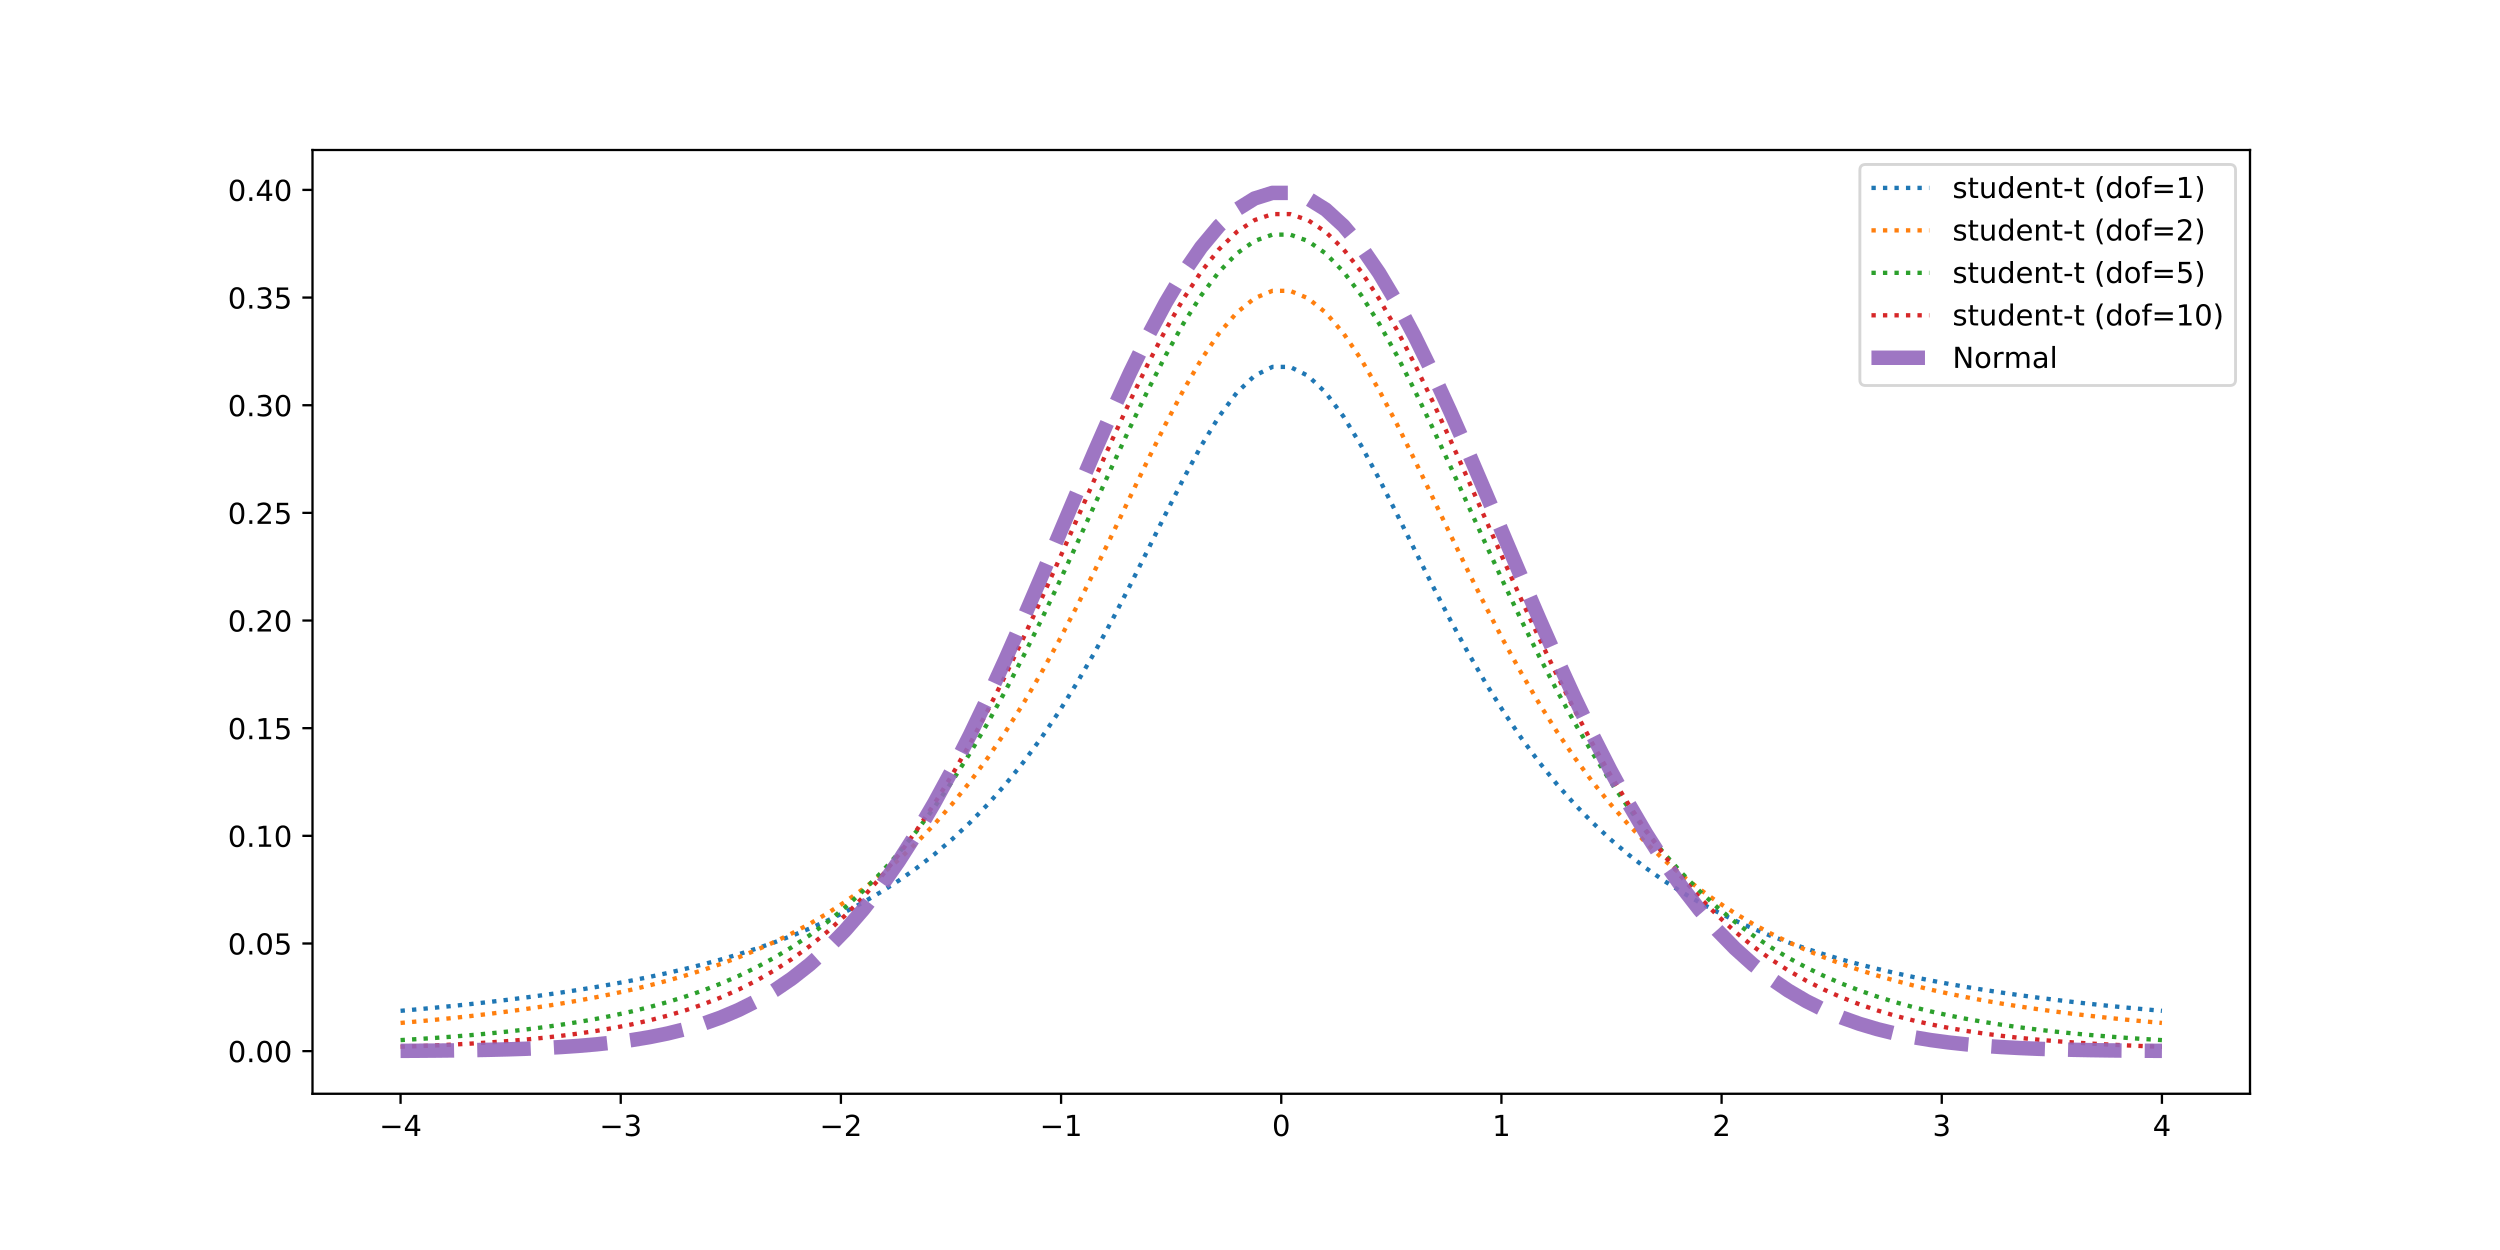 <?xml version="1.0" encoding="utf-8" standalone="no"?>
<!DOCTYPE svg PUBLIC "-//W3C//DTD SVG 1.1//EN"
  "http://www.w3.org/Graphics/SVG/1.1/DTD/svg11.dtd">
<!-- Created with matplotlib (http://matplotlib.org/) -->
<svg height="432pt" version="1.1" viewBox="0 0 864 432" width="864pt" xmlns="http://www.w3.org/2000/svg" xmlns:xlink="http://www.w3.org/1999/xlink">
 <defs>
  <style type="text/css">
*{stroke-linecap:butt;stroke-linejoin:round;}
  </style>
 </defs>
 <g id="figure_1">
  <g id="patch_1">
   <path d="M 0 432 
L 864 432 
L 864 0 
L 0 0 
z
" style="fill:#ffffff;"/>
  </g>
  <g id="axes_1">
   <g id="patch_2">
    <path d="M 108 378 
L 777.6 378 
L 777.6 51.84 
L 108 51.84 
z
" style="fill:#ffffff;"/>
   </g>
   <g id="matplotlib.axis_1">
    <g id="xtick_1">
     <g id="line2d_1">
      <defs>
       <path d="M 0 0 
L 0 3.5 
" id="md78c9b6aff" style="stroke:#000000;stroke-width:0.8;"/>
      </defs>
      <g>
       <use style="stroke:#000000;stroke-width:0.8;" x="138.436" xlink:href="#md78c9b6aff" y="378"/>
      </g>
     </g>
     <g id="text_1">
      <!-- −4 -->
      <defs>
       <path d="M 10.594 35.5 
L 73.188 35.5 
L 73.188 27.203 
L 10.594 27.203 
z
" id="DejaVuSans-2212"/>
       <path d="M 37.797 64.312 
L 12.891 25.391 
L 37.797 25.391 
z
M 35.203 72.906 
L 47.609 72.906 
L 47.609 25.391 
L 58.016 25.391 
L 58.016 17.188 
L 47.609 17.188 
L 47.609 0 
L 37.797 0 
L 37.797 17.188 
L 4.891 17.188 
L 4.891 26.703 
z
" id="DejaVuSans-34"/>
      </defs>
      <g transform="translate(131.065 392.598)scale(0.1 -0.1)">
       <use xlink:href="#DejaVuSans-2212"/>
       <use x="83.789" xlink:href="#DejaVuSans-34"/>
      </g>
     </g>
    </g>
    <g id="xtick_2">
     <g id="line2d_2">
      <g>
       <use style="stroke:#000000;stroke-width:0.8;" x="214.527" xlink:href="#md78c9b6aff" y="378"/>
      </g>
     </g>
     <g id="text_2">
      <!-- −3 -->
      <defs>
       <path d="M 40.578 39.312 
Q 47.656 37.797 51.625 33 
Q 55.609 28.219 55.609 21.188 
Q 55.609 10.406 48.188 4.484 
Q 40.766 -1.422 27.094 -1.422 
Q 22.516 -1.422 17.656 -0.516 
Q 12.797 0.391 7.625 2.203 
L 7.625 11.719 
Q 11.719 9.328 16.594 8.109 
Q 21.484 6.891 26.812 6.891 
Q 36.078 6.891 40.938 10.547 
Q 45.797 14.203 45.797 21.188 
Q 45.797 27.641 41.281 31.266 
Q 36.766 34.906 28.719 34.906 
L 20.219 34.906 
L 20.219 43.016 
L 29.109 43.016 
Q 36.375 43.016 40.234 45.922 
Q 44.094 48.828 44.094 54.297 
Q 44.094 59.906 40.109 62.906 
Q 36.141 65.922 28.719 65.922 
Q 24.656 65.922 20.016 65.031 
Q 15.375 64.156 9.812 62.312 
L 9.812 71.094 
Q 15.438 72.656 20.344 73.438 
Q 25.25 74.219 29.594 74.219 
Q 40.828 74.219 47.359 69.109 
Q 53.906 64.016 53.906 55.328 
Q 53.906 49.266 50.438 45.094 
Q 46.969 40.922 40.578 39.312 
z
" id="DejaVuSans-33"/>
      </defs>
      <g transform="translate(207.156 392.598)scale(0.1 -0.1)">
       <use xlink:href="#DejaVuSans-2212"/>
       <use x="83.789" xlink:href="#DejaVuSans-33"/>
      </g>
     </g>
    </g>
    <g id="xtick_3">
     <g id="line2d_3">
      <g>
       <use style="stroke:#000000;stroke-width:0.8;" x="290.618" xlink:href="#md78c9b6aff" y="378"/>
      </g>
     </g>
     <g id="text_3">
      <!-- −2 -->
      <defs>
       <path d="M 19.188 8.297 
L 53.609 8.297 
L 53.609 0 
L 7.328 0 
L 7.328 8.297 
Q 12.938 14.109 22.625 23.891 
Q 32.328 33.688 34.812 36.531 
Q 39.547 41.844 41.422 45.531 
Q 43.312 49.219 43.312 52.781 
Q 43.312 58.594 39.234 62.25 
Q 35.156 65.922 28.609 65.922 
Q 23.969 65.922 18.812 64.312 
Q 13.672 62.703 7.812 59.422 
L 7.812 69.391 
Q 13.766 71.781 18.938 73 
Q 24.125 74.219 28.422 74.219 
Q 39.75 74.219 46.484 68.547 
Q 53.219 62.891 53.219 53.422 
Q 53.219 48.922 51.531 44.891 
Q 49.859 40.875 45.406 35.406 
Q 44.188 33.984 37.641 27.219 
Q 31.109 20.453 19.188 8.297 
z
" id="DejaVuSans-32"/>
      </defs>
      <g transform="translate(283.247 392.598)scale(0.1 -0.1)">
       <use xlink:href="#DejaVuSans-2212"/>
       <use x="83.789" xlink:href="#DejaVuSans-32"/>
      </g>
     </g>
    </g>
    <g id="xtick_4">
     <g id="line2d_4">
      <g>
       <use style="stroke:#000000;stroke-width:0.8;" x="366.709" xlink:href="#md78c9b6aff" y="378"/>
      </g>
     </g>
     <g id="text_4">
      <!-- −1 -->
      <defs>
       <path d="M 12.406 8.297 
L 28.516 8.297 
L 28.516 63.922 
L 10.984 60.406 
L 10.984 69.391 
L 28.422 72.906 
L 38.281 72.906 
L 38.281 8.297 
L 54.391 8.297 
L 54.391 0 
L 12.406 0 
z
" id="DejaVuSans-31"/>
      </defs>
      <g transform="translate(359.338 392.598)scale(0.1 -0.1)">
       <use xlink:href="#DejaVuSans-2212"/>
       <use x="83.789" xlink:href="#DejaVuSans-31"/>
      </g>
     </g>
    </g>
    <g id="xtick_5">
     <g id="line2d_5">
      <g>
       <use style="stroke:#000000;stroke-width:0.8;" x="442.8" xlink:href="#md78c9b6aff" y="378"/>
      </g>
     </g>
     <g id="text_5">
      <!-- 0 -->
      <defs>
       <path d="M 31.781 66.406 
Q 24.172 66.406 20.328 58.906 
Q 16.5 51.422 16.5 36.375 
Q 16.5 21.391 20.328 13.891 
Q 24.172 6.391 31.781 6.391 
Q 39.453 6.391 43.281 13.891 
Q 47.125 21.391 47.125 36.375 
Q 47.125 51.422 43.281 58.906 
Q 39.453 66.406 31.781 66.406 
z
M 31.781 74.219 
Q 44.047 74.219 50.516 64.516 
Q 56.984 54.828 56.984 36.375 
Q 56.984 17.969 50.516 8.266 
Q 44.047 -1.422 31.781 -1.422 
Q 19.531 -1.422 13.062 8.266 
Q 6.594 17.969 6.594 36.375 
Q 6.594 54.828 13.062 64.516 
Q 19.531 74.219 31.781 74.219 
z
" id="DejaVuSans-30"/>
      </defs>
      <g transform="translate(439.619 392.598)scale(0.1 -0.1)">
       <use xlink:href="#DejaVuSans-30"/>
      </g>
     </g>
    </g>
    <g id="xtick_6">
     <g id="line2d_6">
      <g>
       <use style="stroke:#000000;stroke-width:0.8;" x="518.891" xlink:href="#md78c9b6aff" y="378"/>
      </g>
     </g>
     <g id="text_6">
      <!-- 1 -->
      <g transform="translate(515.71 392.598)scale(0.1 -0.1)">
       <use xlink:href="#DejaVuSans-31"/>
      </g>
     </g>
    </g>
    <g id="xtick_7">
     <g id="line2d_7">
      <g>
       <use style="stroke:#000000;stroke-width:0.8;" x="594.982" xlink:href="#md78c9b6aff" y="378"/>
      </g>
     </g>
     <g id="text_7">
      <!-- 2 -->
      <g transform="translate(591.801 392.598)scale(0.1 -0.1)">
       <use xlink:href="#DejaVuSans-32"/>
      </g>
     </g>
    </g>
    <g id="xtick_8">
     <g id="line2d_8">
      <g>
       <use style="stroke:#000000;stroke-width:0.8;" x="671.073" xlink:href="#md78c9b6aff" y="378"/>
      </g>
     </g>
     <g id="text_8">
      <!-- 3 -->
      <g transform="translate(667.891 392.598)scale(0.1 -0.1)">
       <use xlink:href="#DejaVuSans-33"/>
      </g>
     </g>
    </g>
    <g id="xtick_9">
     <g id="line2d_9">
      <g>
       <use style="stroke:#000000;stroke-width:0.8;" x="747.164" xlink:href="#md78c9b6aff" y="378"/>
      </g>
     </g>
     <g id="text_9">
      <!-- 4 -->
      <g transform="translate(743.982 392.598)scale(0.1 -0.1)">
       <use xlink:href="#DejaVuSans-34"/>
      </g>
     </g>
    </g>
   </g>
   <g id="matplotlib.axis_2">
    <g id="ytick_1">
     <g id="line2d_10">
      <defs>
       <path d="M 0 0 
L -3.5 0 
" id="m1290a26817" style="stroke:#000000;stroke-width:0.8;"/>
      </defs>
      <g>
       <use style="stroke:#000000;stroke-width:0.8;" x="108" xlink:href="#m1290a26817" y="363.274"/>
      </g>
     </g>
     <g id="text_10">
      <!-- 0.00 -->
      <defs>
       <path d="M 10.688 12.406 
L 21 12.406 
L 21 0 
L 10.688 0 
z
" id="DejaVuSans-2e"/>
      </defs>
      <g transform="translate(78.734 367.073)scale(0.1 -0.1)">
       <use xlink:href="#DejaVuSans-30"/>
       <use x="63.623" xlink:href="#DejaVuSans-2e"/>
       <use x="95.41" xlink:href="#DejaVuSans-30"/>
       <use x="159.033" xlink:href="#DejaVuSans-30"/>
      </g>
     </g>
    </g>
    <g id="ytick_2">
     <g id="line2d_11">
      <g>
       <use style="stroke:#000000;stroke-width:0.8;" x="108" xlink:href="#m1290a26817" y="326.069"/>
      </g>
     </g>
     <g id="text_11">
      <!-- 0.05 -->
      <defs>
       <path d="M 10.797 72.906 
L 49.516 72.906 
L 49.516 64.594 
L 19.828 64.594 
L 19.828 46.734 
Q 21.969 47.469 24.109 47.828 
Q 26.266 48.188 28.422 48.188 
Q 40.625 48.188 47.75 41.5 
Q 54.891 34.812 54.891 23.391 
Q 54.891 11.625 47.562 5.094 
Q 40.234 -1.422 26.906 -1.422 
Q 22.312 -1.422 17.547 -0.641 
Q 12.797 0.141 7.719 1.703 
L 7.719 11.625 
Q 12.109 9.234 16.797 8.062 
Q 21.484 6.891 26.703 6.891 
Q 35.156 6.891 40.078 11.328 
Q 45.016 15.766 45.016 23.391 
Q 45.016 31 40.078 35.438 
Q 35.156 39.891 26.703 39.891 
Q 22.75 39.891 18.812 39.016 
Q 14.891 38.141 10.797 36.281 
z
" id="DejaVuSans-35"/>
      </defs>
      <g transform="translate(78.734 329.869)scale(0.1 -0.1)">
       <use xlink:href="#DejaVuSans-30"/>
       <use x="63.623" xlink:href="#DejaVuSans-2e"/>
       <use x="95.41" xlink:href="#DejaVuSans-30"/>
       <use x="159.033" xlink:href="#DejaVuSans-35"/>
      </g>
     </g>
    </g>
    <g id="ytick_3">
     <g id="line2d_12">
      <g>
       <use style="stroke:#000000;stroke-width:0.8;" x="108" xlink:href="#m1290a26817" y="288.865"/>
      </g>
     </g>
     <g id="text_12">
      <!-- 0.10 -->
      <g transform="translate(78.734 292.664)scale(0.1 -0.1)">
       <use xlink:href="#DejaVuSans-30"/>
       <use x="63.623" xlink:href="#DejaVuSans-2e"/>
       <use x="95.41" xlink:href="#DejaVuSans-31"/>
       <use x="159.033" xlink:href="#DejaVuSans-30"/>
      </g>
     </g>
    </g>
    <g id="ytick_4">
     <g id="line2d_13">
      <g>
       <use style="stroke:#000000;stroke-width:0.8;" x="108" xlink:href="#m1290a26817" y="251.66"/>
      </g>
     </g>
     <g id="text_13">
      <!-- 0.15 -->
      <g transform="translate(78.734 255.459)scale(0.1 -0.1)">
       <use xlink:href="#DejaVuSans-30"/>
       <use x="63.623" xlink:href="#DejaVuSans-2e"/>
       <use x="95.41" xlink:href="#DejaVuSans-31"/>
       <use x="159.033" xlink:href="#DejaVuSans-35"/>
      </g>
     </g>
    </g>
    <g id="ytick_5">
     <g id="line2d_14">
      <g>
       <use style="stroke:#000000;stroke-width:0.8;" x="108" xlink:href="#m1290a26817" y="214.455"/>
      </g>
     </g>
     <g id="text_14">
      <!-- 0.20 -->
      <g transform="translate(78.734 218.254)scale(0.1 -0.1)">
       <use xlink:href="#DejaVuSans-30"/>
       <use x="63.623" xlink:href="#DejaVuSans-2e"/>
       <use x="95.41" xlink:href="#DejaVuSans-32"/>
       <use x="159.033" xlink:href="#DejaVuSans-30"/>
      </g>
     </g>
    </g>
    <g id="ytick_6">
     <g id="line2d_15">
      <g>
       <use style="stroke:#000000;stroke-width:0.8;" x="108" xlink:href="#m1290a26817" y="177.25"/>
      </g>
     </g>
     <g id="text_15">
      <!-- 0.25 -->
      <g transform="translate(78.734 181.05)scale(0.1 -0.1)">
       <use xlink:href="#DejaVuSans-30"/>
       <use x="63.623" xlink:href="#DejaVuSans-2e"/>
       <use x="95.41" xlink:href="#DejaVuSans-32"/>
       <use x="159.033" xlink:href="#DejaVuSans-35"/>
      </g>
     </g>
    </g>
    <g id="ytick_7">
     <g id="line2d_16">
      <g>
       <use style="stroke:#000000;stroke-width:0.8;" x="108" xlink:href="#m1290a26817" y="140.046"/>
      </g>
     </g>
     <g id="text_16">
      <!-- 0.30 -->
      <g transform="translate(78.734 143.845)scale(0.1 -0.1)">
       <use xlink:href="#DejaVuSans-30"/>
       <use x="63.623" xlink:href="#DejaVuSans-2e"/>
       <use x="95.41" xlink:href="#DejaVuSans-33"/>
       <use x="159.033" xlink:href="#DejaVuSans-30"/>
      </g>
     </g>
    </g>
    <g id="ytick_8">
     <g id="line2d_17">
      <g>
       <use style="stroke:#000000;stroke-width:0.8;" x="108" xlink:href="#m1290a26817" y="102.841"/>
      </g>
     </g>
     <g id="text_17">
      <!-- 0.35 -->
      <g transform="translate(78.734 106.64)scale(0.1 -0.1)">
       <use xlink:href="#DejaVuSans-30"/>
       <use x="63.623" xlink:href="#DejaVuSans-2e"/>
       <use x="95.41" xlink:href="#DejaVuSans-33"/>
       <use x="159.033" xlink:href="#DejaVuSans-35"/>
      </g>
     </g>
    </g>
    <g id="ytick_9">
     <g id="line2d_18">
      <g>
       <use style="stroke:#000000;stroke-width:0.8;" x="108" xlink:href="#m1290a26817" y="65.636"/>
      </g>
     </g>
     <g id="text_18">
      <!-- 0.40 -->
      <g transform="translate(78.734 69.435)scale(0.1 -0.1)">
       <use xlink:href="#DejaVuSans-30"/>
       <use x="63.623" xlink:href="#DejaVuSans-2e"/>
       <use x="95.41" xlink:href="#DejaVuSans-34"/>
       <use x="159.033" xlink:href="#DejaVuSans-30"/>
      </g>
     </g>
    </g>
   </g>
   <g id="line2d_19">
    <path clip-path="url(#p74898a80c1)" d="M 138.436 349.342 
L 144.585 348.797 
L 150.734 348.22 
L 156.883 347.609 
L 163.031 346.96 
L 169.18 346.272 
L 175.329 345.541 
L 181.478 344.762 
L 187.626 343.933 
L 193.775 343.049 
L 199.924 342.105 
L 206.073 341.095 
L 212.221 340.014 
L 218.37 338.855 
L 224.519 337.611 
L 230.668 336.274 
L 236.817 334.834 
L 242.965 333.282 
L 249.114 331.607 
L 255.263 329.794 
L 261.412 327.831 
L 267.56 325.702 
L 273.709 323.388 
L 279.858 320.87 
L 286.007 318.126 
L 292.155 315.129 
L 298.304 311.853 
L 304.453 308.266 
L 310.602 304.333 
L 316.75 300.016 
L 322.899 295.272 
L 329.048 290.056 
L 335.197 284.318 
L 341.345 278.007 
L 347.494 271.071 
L 353.643 263.459 
L 359.792 255.126 
L 365.94 246.038 
L 372.089 236.179 
L 378.238 225.563 
L 384.387 214.247 
L 390.536 202.346 
L 396.684 190.049 
L 402.833 177.637 
L 408.982 165.49 
L 415.131 154.083 
L 421.279 143.964 
L 427.428 135.709 
L 433.577 129.851 
L 439.726 126.807 
L 445.874 126.807 
L 452.023 129.851 
L 458.172 135.709 
L 464.321 143.964 
L 470.469 154.083 
L 476.618 165.49 
L 482.767 177.637 
L 488.916 190.049 
L 495.064 202.346 
L 501.213 214.247 
L 507.362 225.563 
L 513.511 236.179 
L 519.66 246.038 
L 525.808 255.126 
L 531.957 263.459 
L 538.106 271.071 
L 544.255 278.007 
L 550.403 284.318 
L 556.552 290.056 
L 562.701 295.272 
L 568.85 300.016 
L 574.998 304.333 
L 581.147 308.266 
L 587.296 311.853 
L 593.445 315.129 
L 599.593 318.126 
L 605.742 320.87 
L 611.891 323.388 
L 618.04 325.702 
L 624.188 327.831 
L 630.337 329.794 
L 636.486 331.607 
L 642.635 333.282 
L 648.783 334.834 
L 654.932 336.274 
L 661.081 337.611 
L 667.23 338.855 
L 673.379 340.014 
L 679.527 341.095 
L 685.676 342.105 
L 691.825 343.049 
L 697.974 343.933 
L 704.122 344.762 
L 710.271 345.541 
L 716.42 346.272 
L 722.569 346.96 
L 728.717 347.609 
L 734.866 348.22 
L 741.015 348.797 
L 747.164 349.342 
" style="fill:none;stroke:#1f77b4;stroke-dasharray:1.5,2.475;stroke-dashoffset:0;stroke-width:1.5;"/>
   </g>
   <g id="line2d_20">
    <path clip-path="url(#p74898a80c1)" d="M 138.436 353.531 
L 144.585 352.987 
L 150.734 352.403 
L 156.883 351.777 
L 163.031 351.103 
L 169.18 350.377 
L 175.329 349.595 
L 181.478 348.751 
L 187.626 347.84 
L 193.775 346.854 
L 199.924 345.787 
L 206.073 344.631 
L 212.221 343.376 
L 218.37 342.013 
L 224.519 340.531 
L 230.668 338.916 
L 236.817 337.157 
L 242.965 335.236 
L 249.114 333.138 
L 255.263 330.843 
L 261.412 328.331 
L 267.56 325.578 
L 273.709 322.559 
L 279.858 319.246 
L 286.007 315.607 
L 292.155 311.61 
L 298.304 307.217 
L 304.453 302.39 
L 310.602 297.087 
L 316.75 291.266 
L 322.899 284.882 
L 329.048 277.892 
L 335.197 270.255 
L 341.345 261.936 
L 347.494 252.907 
L 353.643 243.153 
L 359.792 232.679 
L 365.94 221.515 
L 372.089 209.719 
L 378.238 197.395 
L 384.387 184.688 
L 390.536 171.799 
L 396.684 158.985 
L 402.833 146.553 
L 408.982 134.859 
L 415.131 124.286 
L 421.279 115.226 
L 427.428 108.049 
L 433.577 103.069 
L 439.726 100.519 
L 445.874 100.519 
L 452.023 103.069 
L 458.172 108.049 
L 464.321 115.226 
L 470.469 124.286 
L 476.618 134.859 
L 482.767 146.553 
L 488.916 158.985 
L 495.064 171.799 
L 501.213 184.688 
L 507.362 197.395 
L 513.511 209.719 
L 519.66 221.515 
L 525.808 232.679 
L 531.957 243.153 
L 538.106 252.907 
L 544.255 261.936 
L 550.403 270.255 
L 556.552 277.892 
L 562.701 284.882 
L 568.85 291.266 
L 574.998 297.087 
L 581.147 302.39 
L 587.296 307.217 
L 593.445 311.61 
L 599.593 315.607 
L 605.742 319.246 
L 611.891 322.559 
L 618.04 325.578 
L 624.188 328.331 
L 630.337 330.843 
L 636.486 333.138 
L 642.635 335.236 
L 648.783 337.157 
L 654.932 338.916 
L 661.081 340.531 
L 667.23 342.013 
L 673.379 343.376 
L 679.527 344.631 
L 685.676 345.787 
L 691.825 346.854 
L 697.974 347.84 
L 704.122 348.751 
L 710.271 349.595 
L 716.42 350.377 
L 722.569 351.103 
L 728.717 351.777 
L 734.866 352.403 
L 741.015 352.987 
L 747.164 353.531 
" style="fill:none;stroke:#ff7f0e;stroke-dasharray:1.5,2.475;stroke-dashoffset:0;stroke-width:1.5;"/>
   </g>
   <g id="line2d_21">
    <path clip-path="url(#p74898a80c1)" d="M 138.436 359.462 
L 144.585 359.091 
L 150.734 358.679 
L 156.883 358.222 
L 163.031 357.714 
L 169.18 357.15 
L 175.329 356.521 
L 181.478 355.821 
L 187.626 355.04 
L 193.775 354.169 
L 199.924 353.197 
L 206.073 352.111 
L 212.221 350.898 
L 218.37 349.541 
L 224.519 348.025 
L 230.668 346.328 
L 236.817 344.43 
L 242.965 342.307 
L 249.114 339.933 
L 255.263 337.278 
L 261.412 334.312 
L 267.56 331 
L 273.709 327.304 
L 279.858 323.187 
L 286.007 318.606 
L 292.155 313.519 
L 298.304 307.883 
L 304.453 301.653 
L 310.602 294.789 
L 316.75 287.252 
L 322.899 279.01 
L 329.048 270.039 
L 335.197 260.327 
L 341.345 249.875 
L 347.494 238.705 
L 353.643 226.861 
L 359.792 214.412 
L 365.94 201.46 
L 372.089 188.135 
L 378.238 174.605 
L 384.387 161.068 
L 390.536 147.756 
L 396.684 134.923 
L 402.833 122.846 
L 408.982 111.807 
L 415.131 102.086 
L 421.279 93.945 
L 427.428 87.616 
L 433.577 83.286 
L 439.726 81.087 
L 445.874 81.087 
L 452.023 83.286 
L 458.172 87.616 
L 464.321 93.945 
L 470.469 102.086 
L 476.618 111.807 
L 482.767 122.846 
L 488.916 134.923 
L 495.064 147.756 
L 501.213 161.068 
L 507.362 174.605 
L 513.511 188.135 
L 519.66 201.46 
L 525.808 214.412 
L 531.957 226.861 
L 538.106 238.705 
L 544.255 249.875 
L 550.403 260.327 
L 556.552 270.039 
L 562.701 279.01 
L 568.85 287.252 
L 574.998 294.789 
L 581.147 301.653 
L 587.296 307.883 
L 593.445 313.519 
L 599.593 318.606 
L 605.742 323.187 
L 611.891 327.304 
L 618.04 331 
L 624.188 334.312 
L 630.337 337.278 
L 636.486 339.933 
L 642.635 342.307 
L 648.783 344.43 
L 654.932 346.328 
L 661.081 348.025 
L 667.23 349.541 
L 673.379 350.898 
L 679.527 352.111 
L 685.676 353.197 
L 691.825 354.169 
L 697.974 355.04 
L 704.122 355.821 
L 710.271 356.521 
L 716.42 357.15 
L 722.569 357.714 
L 728.717 358.222 
L 734.866 358.679 
L 741.015 359.091 
L 747.164 359.462 
" style="fill:none;stroke:#2ca02c;stroke-dasharray:1.5,2.475;stroke-dashoffset:0;stroke-width:1.5;"/>
   </g>
   <g id="line2d_22">
    <path clip-path="url(#p74898a80c1)" d="M 138.436 361.763 
L 144.585 361.541 
L 150.734 361.285 
L 156.883 360.99 
L 163.031 360.65 
L 169.18 360.258 
L 175.329 359.807 
L 181.478 359.286 
L 187.626 358.686 
L 193.775 357.994 
L 199.924 357.198 
L 206.073 356.281 
L 212.221 355.226 
L 218.37 354.014 
L 224.519 352.622 
L 230.668 351.025 
L 236.817 349.196 
L 242.965 347.104 
L 249.114 344.716 
L 255.263 341.995 
L 261.412 338.902 
L 267.56 335.395 
L 273.709 331.429 
L 279.858 326.957 
L 286.007 321.934 
L 292.155 316.312 
L 298.304 310.045 
L 304.453 303.091 
L 310.602 295.413 
L 316.75 286.982 
L 322.899 277.779 
L 329.048 267.797 
L 335.197 257.045 
L 341.345 245.554 
L 347.494 233.374 
L 353.643 220.581 
L 359.792 207.277 
L 365.94 193.593 
L 372.089 179.685 
L 378.238 165.739 
L 384.387 151.963 
L 390.536 138.584 
L 396.684 125.844 
L 402.833 113.992 
L 408.982 103.272 
L 415.131 93.922 
L 421.279 86.154 
L 427.428 80.154 
L 433.577 76.069 
L 439.726 74 
L 445.874 74 
L 452.023 76.069 
L 458.172 80.154 
L 464.321 86.154 
L 470.469 93.922 
L 476.618 103.272 
L 482.767 113.992 
L 488.916 125.844 
L 495.064 138.584 
L 501.213 151.963 
L 507.362 165.739 
L 513.511 179.685 
L 519.66 193.593 
L 525.808 207.277 
L 531.957 220.581 
L 538.106 233.374 
L 544.255 245.554 
L 550.403 257.045 
L 556.552 267.797 
L 562.701 277.779 
L 568.85 286.982 
L 574.998 295.413 
L 581.147 303.091 
L 587.296 310.045 
L 593.445 316.312 
L 599.593 321.934 
L 605.742 326.957 
L 611.891 331.429 
L 618.04 335.395 
L 624.188 338.902 
L 630.337 341.995 
L 636.486 344.716 
L 642.635 347.104 
L 648.783 349.196 
L 654.932 351.025 
L 661.081 352.622 
L 667.23 354.014 
L 673.379 355.226 
L 679.527 356.281 
L 685.676 357.198 
L 691.825 357.994 
L 697.974 358.686 
L 704.122 359.286 
L 710.271 359.807 
L 716.42 360.258 
L 722.569 360.65 
L 728.717 360.99 
L 734.866 361.285 
L 741.015 361.541 
L 747.164 361.763 
" style="fill:none;stroke:#d62728;stroke-dasharray:1.5,2.475;stroke-dashoffset:0;stroke-width:1.5;"/>
   </g>
   <g id="line2d_23">
    <path clip-path="url(#p74898a80c1)" d="M 138.436 363.175 
L 144.585 363.137 
L 150.734 363.087 
L 156.883 363.019 
L 163.031 362.93 
L 169.18 362.812 
L 175.329 362.658 
L 181.478 362.459 
L 187.626 362.201 
L 193.775 361.872 
L 199.924 361.454 
L 206.073 360.926 
L 212.221 360.264 
L 218.37 359.442 
L 224.519 358.426 
L 230.668 357.181 
L 236.817 355.667 
L 242.965 353.837 
L 249.114 351.644 
L 255.263 349.035 
L 261.412 345.954 
L 267.56 342.343 
L 273.709 338.143 
L 279.858 333.298 
L 286.007 327.751 
L 292.155 321.452 
L 298.304 314.356 
L 304.453 306.429 
L 310.602 297.647 
L 316.75 288.001 
L 322.899 277.499 
L 329.048 266.169 
L 335.197 254.058 
L 341.345 241.235 
L 347.494 227.795 
L 353.643 213.853 
L 359.792 199.549 
L 365.94 185.044 
L 372.089 170.516 
L 378.238 156.161 
L 384.387 142.185 
L 390.536 128.802 
L 396.684 116.228 
L 402.833 104.674 
L 408.982 94.341 
L 415.131 85.415 
L 421.279 78.062 
L 427.428 72.419 
L 433.577 68.596 
L 439.726 66.665 
L 445.874 66.665 
L 452.023 68.596 
L 458.172 72.419 
L 464.321 78.062 
L 470.469 85.415 
L 476.618 94.341 
L 482.767 104.674 
L 488.916 116.228 
L 495.064 128.802 
L 501.213 142.185 
L 507.362 156.161 
L 513.511 170.516 
L 519.66 185.044 
L 525.808 199.549 
L 531.957 213.853 
L 538.106 227.795 
L 544.255 241.235 
L 550.403 254.058 
L 556.552 266.169 
L 562.701 277.499 
L 568.85 288.001 
L 574.998 297.647 
L 581.147 306.429 
L 587.296 314.356 
L 593.445 321.452 
L 599.593 327.751 
L 605.742 333.298 
L 611.891 338.143 
L 618.04 342.343 
L 624.188 345.954 
L 630.337 349.035 
L 636.486 351.644 
L 642.635 353.837 
L 648.783 355.667 
L 654.932 357.181 
L 661.081 358.426 
L 667.23 359.442 
L 673.379 360.264 
L 679.527 360.926 
L 685.676 361.454 
L 691.825 361.872 
L 697.974 362.201 
L 704.122 362.459 
L 710.271 362.658 
L 716.42 362.812 
L 722.569 362.93 
L 728.717 363.019 
L 734.866 363.087 
L 741.015 363.137 
L 747.164 363.175 
" style="fill:none;opacity:0.9;stroke:#9467bd;stroke-dasharray:18.5,8;stroke-dashoffset:0;stroke-width:5;"/>
   </g>
   <g id="patch_3">
    <path d="M 108 378 
L 108 51.84 
" style="fill:none;stroke:#000000;stroke-linecap:square;stroke-linejoin:miter;stroke-width:0.8;"/>
   </g>
   <g id="patch_4">
    <path d="M 777.6 378 
L 777.6 51.84 
" style="fill:none;stroke:#000000;stroke-linecap:square;stroke-linejoin:miter;stroke-width:0.8;"/>
   </g>
   <g id="patch_5">
    <path d="M 108 378 
L 777.6 378 
" style="fill:none;stroke:#000000;stroke-linecap:square;stroke-linejoin:miter;stroke-width:0.8;"/>
   </g>
   <g id="patch_6">
    <path d="M 108 51.84 
L 777.6 51.84 
" style="fill:none;stroke:#000000;stroke-linecap:square;stroke-linejoin:miter;stroke-width:0.8;"/>
   </g>
   <g id="legend_1">
    <g id="patch_7">
     <path d="M 644.772 133.231 
L 770.6 133.231 
Q 772.6 133.231 772.6 131.231 
L 772.6 58.84 
Q 772.6 56.84 770.6 56.84 
L 644.772 56.84 
Q 642.772 56.84 642.772 58.84 
L 642.772 131.231 
Q 642.772 133.231 644.772 133.231 
z
" style="fill:#ffffff;opacity:0.8;stroke:#cccccc;stroke-linejoin:miter;"/>
    </g>
    <g id="line2d_24">
     <path d="M 646.772 64.938 
L 666.772 64.938 
" style="fill:none;stroke:#1f77b4;stroke-dasharray:1.5,2.475;stroke-dashoffset:0;stroke-width:1.5;"/>
    </g>
    <g id="line2d_25"/>
    <g id="text_19">
     <!-- student-t (dof=1) -->
     <defs>
      <path d="M 44.281 53.078 
L 44.281 44.578 
Q 40.484 46.531 36.375 47.5 
Q 32.281 48.484 27.875 48.484 
Q 21.188 48.484 17.844 46.438 
Q 14.5 44.391 14.5 40.281 
Q 14.5 37.156 16.891 35.375 
Q 19.281 33.594 26.516 31.984 
L 29.594 31.297 
Q 39.156 29.25 43.188 25.516 
Q 47.219 21.781 47.219 15.094 
Q 47.219 7.469 41.188 3.016 
Q 35.156 -1.422 24.609 -1.422 
Q 20.219 -1.422 15.453 -0.562 
Q 10.688 0.297 5.422 2 
L 5.422 11.281 
Q 10.406 8.688 15.234 7.391 
Q 20.062 6.109 24.812 6.109 
Q 31.156 6.109 34.562 8.281 
Q 37.984 10.453 37.984 14.406 
Q 37.984 18.062 35.516 20.016 
Q 33.062 21.969 24.703 23.781 
L 21.578 24.516 
Q 13.234 26.266 9.516 29.906 
Q 5.812 33.547 5.812 39.891 
Q 5.812 47.609 11.281 51.797 
Q 16.75 56 26.812 56 
Q 31.781 56 36.172 55.266 
Q 40.578 54.547 44.281 53.078 
z
" id="DejaVuSans-73"/>
      <path d="M 18.312 70.219 
L 18.312 54.688 
L 36.812 54.688 
L 36.812 47.703 
L 18.312 47.703 
L 18.312 18.016 
Q 18.312 11.328 20.141 9.422 
Q 21.969 7.516 27.594 7.516 
L 36.812 7.516 
L 36.812 0 
L 27.594 0 
Q 17.188 0 13.234 3.875 
Q 9.281 7.766 9.281 18.016 
L 9.281 47.703 
L 2.688 47.703 
L 2.688 54.688 
L 9.281 54.688 
L 9.281 70.219 
z
" id="DejaVuSans-74"/>
      <path d="M 8.5 21.578 
L 8.5 54.688 
L 17.484 54.688 
L 17.484 21.922 
Q 17.484 14.156 20.5 10.266 
Q 23.531 6.391 29.594 6.391 
Q 36.859 6.391 41.078 11.031 
Q 45.312 15.672 45.312 23.688 
L 45.312 54.688 
L 54.297 54.688 
L 54.297 0 
L 45.312 0 
L 45.312 8.406 
Q 42.047 3.422 37.719 1 
Q 33.406 -1.422 27.688 -1.422 
Q 18.266 -1.422 13.375 4.438 
Q 8.5 10.297 8.5 21.578 
z
M 31.109 56 
z
" id="DejaVuSans-75"/>
      <path d="M 45.406 46.391 
L 45.406 75.984 
L 54.391 75.984 
L 54.391 0 
L 45.406 0 
L 45.406 8.203 
Q 42.578 3.328 38.25 0.953 
Q 33.938 -1.422 27.875 -1.422 
Q 17.969 -1.422 11.734 6.484 
Q 5.516 14.406 5.516 27.297 
Q 5.516 40.188 11.734 48.094 
Q 17.969 56 27.875 56 
Q 33.938 56 38.25 53.625 
Q 42.578 51.266 45.406 46.391 
z
M 14.797 27.297 
Q 14.797 17.391 18.875 11.75 
Q 22.953 6.109 30.078 6.109 
Q 37.203 6.109 41.297 11.75 
Q 45.406 17.391 45.406 27.297 
Q 45.406 37.203 41.297 42.844 
Q 37.203 48.484 30.078 48.484 
Q 22.953 48.484 18.875 42.844 
Q 14.797 37.203 14.797 27.297 
z
" id="DejaVuSans-64"/>
      <path d="M 56.203 29.594 
L 56.203 25.203 
L 14.891 25.203 
Q 15.484 15.922 20.484 11.062 
Q 25.484 6.203 34.422 6.203 
Q 39.594 6.203 44.453 7.469 
Q 49.312 8.734 54.109 11.281 
L 54.109 2.781 
Q 49.266 0.734 44.188 -0.344 
Q 39.109 -1.422 33.891 -1.422 
Q 20.797 -1.422 13.156 6.188 
Q 5.516 13.812 5.516 26.812 
Q 5.516 40.234 12.766 48.109 
Q 20.016 56 32.328 56 
Q 43.359 56 49.781 48.891 
Q 56.203 41.797 56.203 29.594 
z
M 47.219 32.234 
Q 47.125 39.594 43.094 43.984 
Q 39.062 48.391 32.422 48.391 
Q 24.906 48.391 20.391 44.141 
Q 15.875 39.891 15.188 32.172 
z
" id="DejaVuSans-65"/>
      <path d="M 54.891 33.016 
L 54.891 0 
L 45.906 0 
L 45.906 32.719 
Q 45.906 40.484 42.875 44.328 
Q 39.844 48.188 33.797 48.188 
Q 26.516 48.188 22.312 43.547 
Q 18.109 38.922 18.109 30.906 
L 18.109 0 
L 9.078 0 
L 9.078 54.688 
L 18.109 54.688 
L 18.109 46.188 
Q 21.344 51.125 25.703 53.562 
Q 30.078 56 35.797 56 
Q 45.219 56 50.047 50.172 
Q 54.891 44.344 54.891 33.016 
z
" id="DejaVuSans-6e"/>
      <path d="M 4.891 31.391 
L 31.203 31.391 
L 31.203 23.391 
L 4.891 23.391 
z
" id="DejaVuSans-2d"/>
      <path id="DejaVuSans-20"/>
      <path d="M 31 75.875 
Q 24.469 64.656 21.281 53.656 
Q 18.109 42.672 18.109 31.391 
Q 18.109 20.125 21.312 9.062 
Q 24.516 -2 31 -13.188 
L 23.188 -13.188 
Q 15.875 -1.703 12.234 9.375 
Q 8.594 20.453 8.594 31.391 
Q 8.594 42.281 12.203 53.312 
Q 15.828 64.359 23.188 75.875 
z
" id="DejaVuSans-28"/>
      <path d="M 30.609 48.391 
Q 23.391 48.391 19.188 42.75 
Q 14.984 37.109 14.984 27.297 
Q 14.984 17.484 19.156 11.844 
Q 23.344 6.203 30.609 6.203 
Q 37.797 6.203 41.984 11.859 
Q 46.188 17.531 46.188 27.297 
Q 46.188 37.016 41.984 42.703 
Q 37.797 48.391 30.609 48.391 
z
M 30.609 56 
Q 42.328 56 49.016 48.375 
Q 55.719 40.766 55.719 27.297 
Q 55.719 13.875 49.016 6.219 
Q 42.328 -1.422 30.609 -1.422 
Q 18.844 -1.422 12.172 6.219 
Q 5.516 13.875 5.516 27.297 
Q 5.516 40.766 12.172 48.375 
Q 18.844 56 30.609 56 
z
" id="DejaVuSans-6f"/>
      <path d="M 37.109 75.984 
L 37.109 68.5 
L 28.516 68.5 
Q 23.688 68.5 21.797 66.547 
Q 19.922 64.594 19.922 59.516 
L 19.922 54.688 
L 34.719 54.688 
L 34.719 47.703 
L 19.922 47.703 
L 19.922 0 
L 10.891 0 
L 10.891 47.703 
L 2.297 47.703 
L 2.297 54.688 
L 10.891 54.688 
L 10.891 58.5 
Q 10.891 67.625 15.141 71.797 
Q 19.391 75.984 28.609 75.984 
z
" id="DejaVuSans-66"/>
      <path d="M 10.594 45.406 
L 73.188 45.406 
L 73.188 37.203 
L 10.594 37.203 
z
M 10.594 25.484 
L 73.188 25.484 
L 73.188 17.188 
L 10.594 17.188 
z
" id="DejaVuSans-3d"/>
      <path d="M 8.016 75.875 
L 15.828 75.875 
Q 23.141 64.359 26.781 53.312 
Q 30.422 42.281 30.422 31.391 
Q 30.422 20.453 26.781 9.375 
Q 23.141 -1.703 15.828 -13.188 
L 8.016 -13.188 
Q 14.5 -2 17.703 9.062 
Q 20.906 20.125 20.906 31.391 
Q 20.906 42.672 17.703 53.656 
Q 14.5 64.656 8.016 75.875 
z
" id="DejaVuSans-29"/>
     </defs>
     <g transform="translate(674.772 68.438)scale(0.1 -0.1)">
      <use xlink:href="#DejaVuSans-73"/>
      <use x="52.1" xlink:href="#DejaVuSans-74"/>
      <use x="91.309" xlink:href="#DejaVuSans-75"/>
      <use x="154.688" xlink:href="#DejaVuSans-64"/>
      <use x="218.164" xlink:href="#DejaVuSans-65"/>
      <use x="279.688" xlink:href="#DejaVuSans-6e"/>
      <use x="343.066" xlink:href="#DejaVuSans-74"/>
      <use x="382.275" xlink:href="#DejaVuSans-2d"/>
      <use x="418.359" xlink:href="#DejaVuSans-74"/>
      <use x="457.568" xlink:href="#DejaVuSans-20"/>
      <use x="489.355" xlink:href="#DejaVuSans-28"/>
      <use x="528.369" xlink:href="#DejaVuSans-64"/>
      <use x="591.846" xlink:href="#DejaVuSans-6f"/>
      <use x="653.027" xlink:href="#DejaVuSans-66"/>
      <use x="688.232" xlink:href="#DejaVuSans-3d"/>
      <use x="772.021" xlink:href="#DejaVuSans-31"/>
      <use x="835.645" xlink:href="#DejaVuSans-29"/>
     </g>
    </g>
    <g id="line2d_26">
     <path d="M 646.772 79.617 
L 666.772 79.617 
" style="fill:none;stroke:#ff7f0e;stroke-dasharray:1.5,2.475;stroke-dashoffset:0;stroke-width:1.5;"/>
    </g>
    <g id="line2d_27"/>
    <g id="text_20">
     <!-- student-t (dof=2) -->
     <g transform="translate(674.772 83.117)scale(0.1 -0.1)">
      <use xlink:href="#DejaVuSans-73"/>
      <use x="52.1" xlink:href="#DejaVuSans-74"/>
      <use x="91.309" xlink:href="#DejaVuSans-75"/>
      <use x="154.688" xlink:href="#DejaVuSans-64"/>
      <use x="218.164" xlink:href="#DejaVuSans-65"/>
      <use x="279.688" xlink:href="#DejaVuSans-6e"/>
      <use x="343.066" xlink:href="#DejaVuSans-74"/>
      <use x="382.275" xlink:href="#DejaVuSans-2d"/>
      <use x="418.359" xlink:href="#DejaVuSans-74"/>
      <use x="457.568" xlink:href="#DejaVuSans-20"/>
      <use x="489.355" xlink:href="#DejaVuSans-28"/>
      <use x="528.369" xlink:href="#DejaVuSans-64"/>
      <use x="591.846" xlink:href="#DejaVuSans-6f"/>
      <use x="653.027" xlink:href="#DejaVuSans-66"/>
      <use x="688.232" xlink:href="#DejaVuSans-3d"/>
      <use x="772.021" xlink:href="#DejaVuSans-32"/>
      <use x="835.645" xlink:href="#DejaVuSans-29"/>
     </g>
    </g>
    <g id="line2d_28">
     <path d="M 646.772 94.295 
L 666.772 94.295 
" style="fill:none;stroke:#2ca02c;stroke-dasharray:1.5,2.475;stroke-dashoffset:0;stroke-width:1.5;"/>
    </g>
    <g id="line2d_29"/>
    <g id="text_21">
     <!-- student-t (dof=5) -->
     <g transform="translate(674.772 97.795)scale(0.1 -0.1)">
      <use xlink:href="#DejaVuSans-73"/>
      <use x="52.1" xlink:href="#DejaVuSans-74"/>
      <use x="91.309" xlink:href="#DejaVuSans-75"/>
      <use x="154.688" xlink:href="#DejaVuSans-64"/>
      <use x="218.164" xlink:href="#DejaVuSans-65"/>
      <use x="279.688" xlink:href="#DejaVuSans-6e"/>
      <use x="343.066" xlink:href="#DejaVuSans-74"/>
      <use x="382.275" xlink:href="#DejaVuSans-2d"/>
      <use x="418.359" xlink:href="#DejaVuSans-74"/>
      <use x="457.568" xlink:href="#DejaVuSans-20"/>
      <use x="489.355" xlink:href="#DejaVuSans-28"/>
      <use x="528.369" xlink:href="#DejaVuSans-64"/>
      <use x="591.846" xlink:href="#DejaVuSans-6f"/>
      <use x="653.027" xlink:href="#DejaVuSans-66"/>
      <use x="688.232" xlink:href="#DejaVuSans-3d"/>
      <use x="772.021" xlink:href="#DejaVuSans-35"/>
      <use x="835.645" xlink:href="#DejaVuSans-29"/>
     </g>
    </g>
    <g id="line2d_30">
     <path d="M 646.772 108.973 
L 666.772 108.973 
" style="fill:none;stroke:#d62728;stroke-dasharray:1.5,2.475;stroke-dashoffset:0;stroke-width:1.5;"/>
    </g>
    <g id="line2d_31"/>
    <g id="text_22">
     <!-- student-t (dof=10) -->
     <g transform="translate(674.772 112.473)scale(0.1 -0.1)">
      <use xlink:href="#DejaVuSans-73"/>
      <use x="52.1" xlink:href="#DejaVuSans-74"/>
      <use x="91.309" xlink:href="#DejaVuSans-75"/>
      <use x="154.688" xlink:href="#DejaVuSans-64"/>
      <use x="218.164" xlink:href="#DejaVuSans-65"/>
      <use x="279.688" xlink:href="#DejaVuSans-6e"/>
      <use x="343.066" xlink:href="#DejaVuSans-74"/>
      <use x="382.275" xlink:href="#DejaVuSans-2d"/>
      <use x="418.359" xlink:href="#DejaVuSans-74"/>
      <use x="457.568" xlink:href="#DejaVuSans-20"/>
      <use x="489.355" xlink:href="#DejaVuSans-28"/>
      <use x="528.369" xlink:href="#DejaVuSans-64"/>
      <use x="591.846" xlink:href="#DejaVuSans-6f"/>
      <use x="653.027" xlink:href="#DejaVuSans-66"/>
      <use x="688.232" xlink:href="#DejaVuSans-3d"/>
      <use x="772.021" xlink:href="#DejaVuSans-31"/>
      <use x="835.645" xlink:href="#DejaVuSans-30"/>
      <use x="899.268" xlink:href="#DejaVuSans-29"/>
     </g>
    </g>
    <g id="line2d_32">
     <path d="M 646.772 123.651 
L 666.772 123.651 
" style="fill:none;opacity:0.9;stroke:#9467bd;stroke-dasharray:18.5,8;stroke-dashoffset:0;stroke-width:5;"/>
    </g>
    <g id="line2d_33"/>
    <g id="text_23">
     <!-- Normal -->
     <defs>
      <path d="M 9.812 72.906 
L 23.094 72.906 
L 55.422 11.922 
L 55.422 72.906 
L 64.984 72.906 
L 64.984 0 
L 51.703 0 
L 19.391 60.984 
L 19.391 0 
L 9.812 0 
z
" id="DejaVuSans-4e"/>
      <path d="M 41.109 46.297 
Q 39.594 47.172 37.812 47.578 
Q 36.031 48 33.891 48 
Q 26.266 48 22.188 43.047 
Q 18.109 38.094 18.109 28.812 
L 18.109 0 
L 9.078 0 
L 9.078 54.688 
L 18.109 54.688 
L 18.109 46.188 
Q 20.953 51.172 25.484 53.578 
Q 30.031 56 36.531 56 
Q 37.453 56 38.578 55.875 
Q 39.703 55.766 41.062 55.516 
z
" id="DejaVuSans-72"/>
      <path d="M 52 44.188 
Q 55.375 50.25 60.062 53.125 
Q 64.75 56 71.094 56 
Q 79.641 56 84.281 50.016 
Q 88.922 44.047 88.922 33.016 
L 88.922 0 
L 79.891 0 
L 79.891 32.719 
Q 79.891 40.578 77.094 44.375 
Q 74.312 48.188 68.609 48.188 
Q 61.625 48.188 57.562 43.547 
Q 53.516 38.922 53.516 30.906 
L 53.516 0 
L 44.484 0 
L 44.484 32.719 
Q 44.484 40.625 41.703 44.406 
Q 38.922 48.188 33.109 48.188 
Q 26.219 48.188 22.156 43.531 
Q 18.109 38.875 18.109 30.906 
L 18.109 0 
L 9.078 0 
L 9.078 54.688 
L 18.109 54.688 
L 18.109 46.188 
Q 21.188 51.219 25.484 53.609 
Q 29.781 56 35.688 56 
Q 41.656 56 45.828 52.969 
Q 50 49.953 52 44.188 
z
" id="DejaVuSans-6d"/>
      <path d="M 34.281 27.484 
Q 23.391 27.484 19.188 25 
Q 14.984 22.516 14.984 16.5 
Q 14.984 11.719 18.141 8.906 
Q 21.297 6.109 26.703 6.109 
Q 34.188 6.109 38.703 11.406 
Q 43.219 16.703 43.219 25.484 
L 43.219 27.484 
z
M 52.203 31.203 
L 52.203 0 
L 43.219 0 
L 43.219 8.297 
Q 40.141 3.328 35.547 0.953 
Q 30.953 -1.422 24.312 -1.422 
Q 15.922 -1.422 10.953 3.297 
Q 6 8.016 6 15.922 
Q 6 25.141 12.172 29.828 
Q 18.359 34.516 30.609 34.516 
L 43.219 34.516 
L 43.219 35.406 
Q 43.219 41.609 39.141 45 
Q 35.062 48.391 27.688 48.391 
Q 23 48.391 18.547 47.266 
Q 14.109 46.141 10.016 43.891 
L 10.016 52.203 
Q 14.938 54.109 19.578 55.047 
Q 24.219 56 28.609 56 
Q 40.484 56 46.344 49.844 
Q 52.203 43.703 52.203 31.203 
z
" id="DejaVuSans-61"/>
      <path d="M 9.422 75.984 
L 18.406 75.984 
L 18.406 0 
L 9.422 0 
z
" id="DejaVuSans-6c"/>
     </defs>
     <g transform="translate(674.772 127.151)scale(0.1 -0.1)">
      <use xlink:href="#DejaVuSans-4e"/>
      <use x="74.805" xlink:href="#DejaVuSans-6f"/>
      <use x="135.986" xlink:href="#DejaVuSans-72"/>
      <use x="177.084" xlink:href="#DejaVuSans-6d"/>
      <use x="274.496" xlink:href="#DejaVuSans-61"/>
      <use x="335.775" xlink:href="#DejaVuSans-6c"/>
     </g>
    </g>
   </g>
  </g>
 </g>
 <defs>
  <clipPath id="p74898a80c1">
   <rect height="326.16" width="669.6" x="108" y="51.84"/>
  </clipPath>
 </defs>
</svg>
